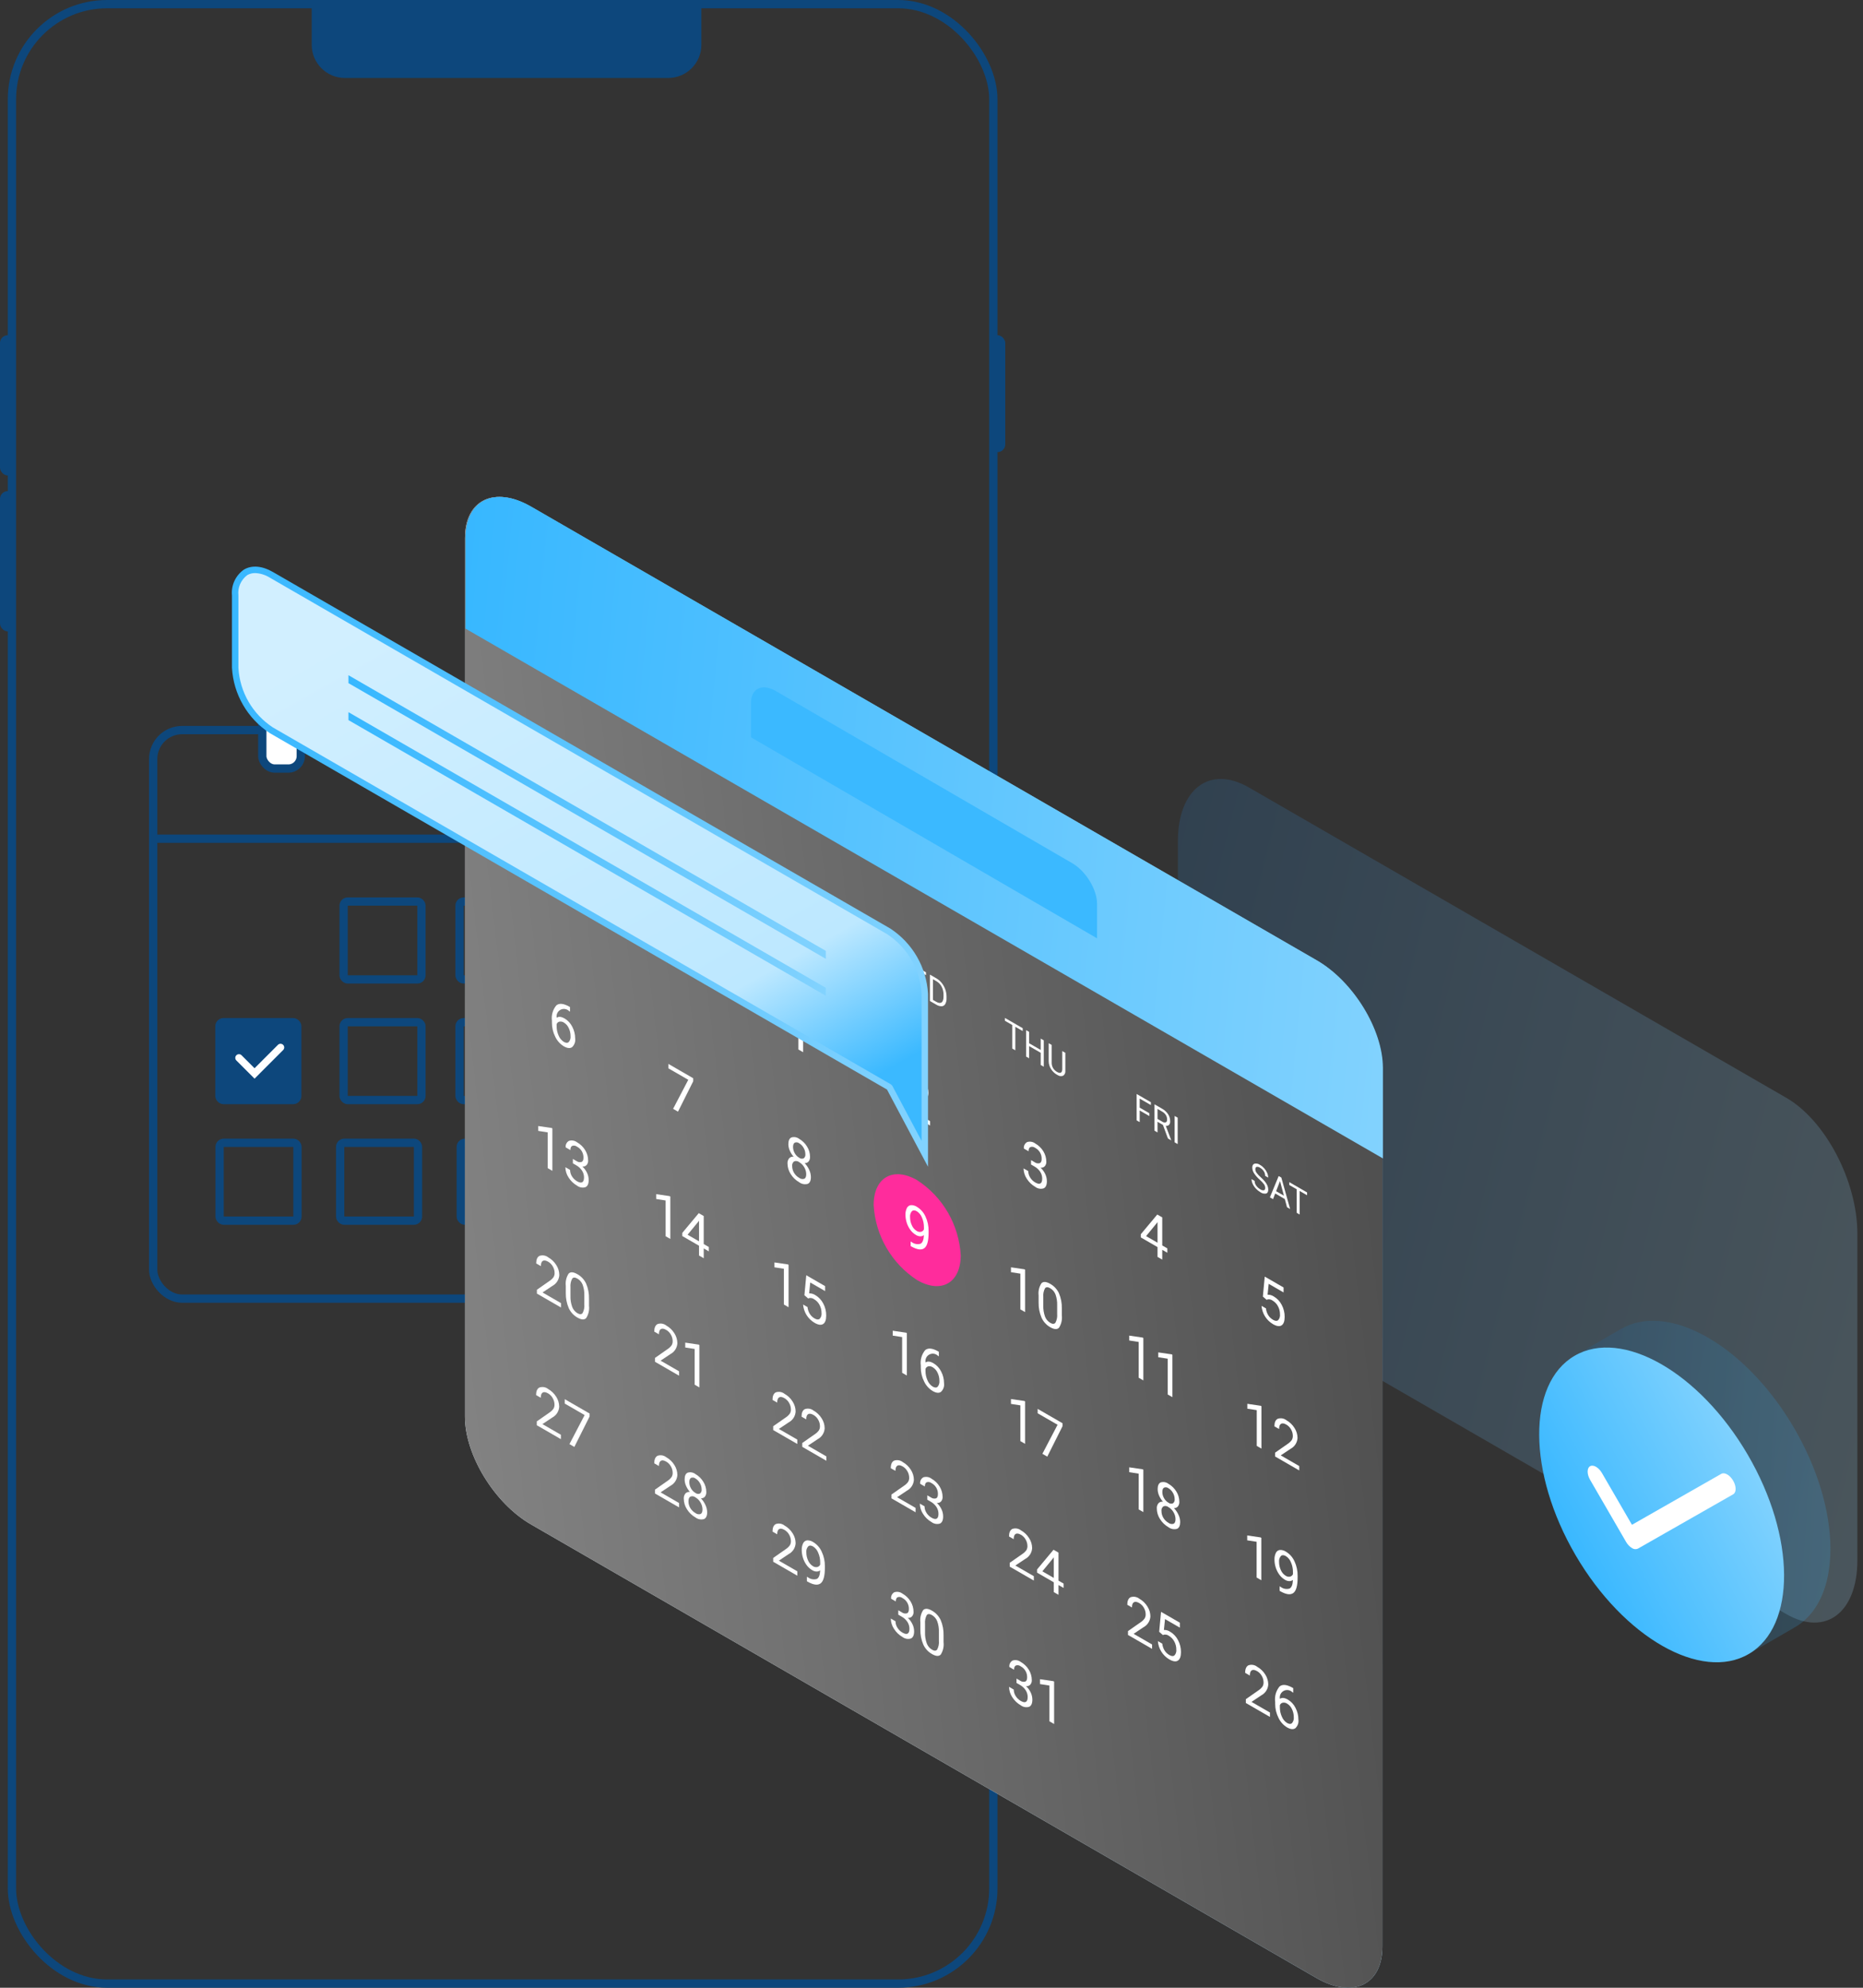 <svg width="225" height="240" viewBox="0 0 225 240" fill="none" xmlns="http://www.w3.org/2000/svg">
<rect x="0" y="0" width="225" height="240" fill="#333333" stroke="none"/>
<rect x="1.441" y="0.5" width="118.529" height="239" rx="11.5" stroke="#0D477C"/>
<path d="M37.647 0H84.706V5.412C84.706 7.621 82.915 9.412 80.706 9.412H41.647C39.438 9.412 37.647 7.621 37.647 5.412V0Z" fill="#0D477C"/>
<rect y="59.294" width="1.882" height="16.941" rx="0.941" fill="#0D477C"/>
<rect y="40.471" width="1.882" height="16.941" rx="0.941" fill="#0D477C"/>
<rect x="119.529" y="40.471" width="1.882" height="14.118" rx="0.941" fill="#0D477C"/>
<rect x="72.471" y="3.764" width="1.882" height="1.882" rx="0.941" fill="#0D477C"/>
<rect x="48" y="3.765" width="22.588" height="1.882" rx="0.941" fill="#0D477C"/>
<rect x="18.5" y="88.149" width="83.706" height="68.647" rx="3.5" stroke="#0D477C"/>
<rect x="31.679" y="82.5" width="4.647" height="10.294" rx="1.5" fill="white" stroke="#0D477C"/>
<rect x="84.384" y="82.5" width="4.647" height="10.294" rx="1.5" fill="white" stroke="#0D477C"/>
<rect x="71.205" y="82.5" width="4.647" height="10.294" rx="1.5" fill="white" stroke="#0D477C"/>
<rect x="58.031" y="82.5" width="4.647" height="10.294" rx="1.5" fill="white" stroke="#0D477C"/>
<rect x="44.852" y="82.5" width="4.647" height="10.294" rx="1.5" fill="white" stroke="#0D477C"/>
<line x1="18" y1="101.266" x2="102.706" y2="101.266" stroke="#0D477C"/>
<rect x="41.5" y="108.853" width="9.402" height="9.402" rx="0.5" stroke="#0D477C"/>
<rect x="55.5" y="108.853" width="9.402" height="9.402" rx="0.5" stroke="#0D477C"/>
<rect x="84.774" y="108.853" width="9.402" height="9.402" rx="0.5" stroke="#0D477C"/>
<rect x="26.5" y="123.418" width="9.402" height="9.402" rx="0.5" fill="#0D477C" stroke="#0D477C"/>
<rect x="41.5" y="123.418" width="9.402" height="9.402" rx="0.5" stroke="#0D477C"/>
<rect x="55.5" y="123.418" width="9.402" height="9.402" rx="0.5" stroke="#0D477C"/>
<rect x="70.209" y="123.418" width="9.402" height="9.402" rx="0.5" stroke="#0D477C"/>
<rect x="84.774" y="123.418" width="9.402" height="9.402" rx="0.5" stroke="#0D477C"/>
<rect x="26.523" y="137.979" width="9.402" height="9.402" rx="0.5" stroke="#0D477C"/>
<rect x="41.083" y="137.979" width="9.402" height="9.402" rx="0.5" stroke="#0D477C"/>
<rect x="55.648" y="137.979" width="9.402" height="9.402" rx="0.5" stroke="#0D477C"/>
<rect x="70.209" y="137.979" width="9.402" height="9.402" rx="0.5" stroke="#0D477C"/>
<path fill-rule="evenodd" clip-rule="evenodd" d="M34.196 126.782C34.369 126.608 34.369 126.327 34.196 126.154C34.023 125.98 33.741 125.98 33.568 126.154L30.742 128.98L29.174 127.412C29.001 127.238 28.72 127.238 28.546 127.412C28.373 127.585 28.373 127.866 28.546 128.039L30.744 130.237L31.372 129.609L31.37 129.607C31.37 129.607 31.37 129.607 31.371 129.607L34.196 126.782Z" fill="white"/>
<path d="M215.732 194.882L150.844 157.418C146.101 154.68 142.256 147.334 142.256 141.01V101.575C142.256 95.251 146.101 92.344 150.844 95.083L215.732 132.546C220.475 135.285 224.32 142.631 224.32 148.955V188.39C224.32 194.713 220.475 197.62 215.732 194.882Z" fill="url(#paint0_linear)" fill-opacity="0.2"/>
<path d="M166.957 128.948V235.027C166.957 239.66 163.389 241.362 158.985 238.82L64.118 184.049C59.723 181.511 56.154 175.687 56.154 171.055V64.976C56.154 60.335 59.723 58.641 64.118 61.179L158.985 115.95C163.389 118.493 166.957 124.307 166.957 128.948Z" fill="url(#paint1_linear)"/>
<path d="M166.957 128.948V235.027C166.957 239.66 163.389 241.362 158.985 238.82L64.118 184.049C59.723 181.511 56.154 175.687 56.154 171.055V64.976C56.154 60.335 59.723 58.641 64.118 61.179L158.985 115.95C163.389 118.493 166.957 124.307 166.957 128.948Z" fill="url(#paint2_linear)"/>
<path d="M105.514 145.495C105.514 142.163 107.868 140.821 110.771 142.498C112.299 143.49 113.571 144.828 114.485 146.403C115.398 147.979 115.927 149.748 116.029 151.566C116.029 154.898 113.675 156.24 110.771 154.564C109.244 153.572 107.972 152.234 107.058 150.658C106.145 149.083 105.616 147.314 105.514 145.495Z" fill="#FF2C9C"/>
<path d="M96.992 127.042L96.425 126.715V122.399L95.287 122.222V121.634L96.904 121.871L96.992 121.922V127.042Z" fill="white"/>
<path d="M112.33 135.897L109.42 134.217V133.751L110.958 132.68C111.14 132.559 111.299 132.406 111.428 132.229C111.519 132.078 111.564 131.904 111.558 131.728C111.557 131.455 111.484 131.188 111.348 130.952C111.217 130.711 111.023 130.511 110.787 130.372C110.506 130.21 110.288 130.176 110.133 130.269C109.977 130.363 109.899 130.573 109.899 130.9L109.335 130.573C109.335 130.105 109.467 129.802 109.73 129.664C109.907 129.602 110.096 129.586 110.281 129.617C110.466 129.647 110.64 129.724 110.787 129.84C111.186 130.066 111.523 130.389 111.766 130.778C111.997 131.136 112.122 131.553 112.126 131.979C112.111 132.25 112.026 132.514 111.879 132.743C111.733 132.972 111.53 133.16 111.29 133.288L110.1 134.081L112.33 135.369L112.33 135.897Z" fill="white"/>
<path d="M124.521 140.073L124.945 140.318C125.034 140.385 125.136 140.431 125.245 140.452C125.354 140.473 125.467 140.469 125.574 140.44C125.726 140.371 125.803 140.204 125.803 139.939C125.814 139.664 125.746 139.391 125.608 139.153C125.47 138.915 125.268 138.721 125.025 138.593C124.943 138.529 124.847 138.486 124.745 138.469C124.643 138.452 124.539 138.462 124.441 138.496C124.295 138.571 124.222 138.741 124.222 139.005L123.659 138.679C123.636 138.525 123.661 138.368 123.73 138.228C123.799 138.088 123.908 137.972 124.044 137.895C124.209 137.842 124.384 137.829 124.555 137.858C124.726 137.887 124.887 137.956 125.025 138.061C125.429 138.288 125.768 138.615 126.01 139.011C126.245 139.392 126.368 139.831 126.367 140.278C126.376 140.474 126.309 140.666 126.179 140.813C126.114 140.881 126.034 140.933 125.945 140.963C125.856 140.992 125.761 141 125.669 140.984C125.904 141.202 126.096 141.462 126.234 141.752C126.365 142.022 126.433 142.319 126.434 142.619C126.434 143.077 126.304 143.365 126.043 143.482C125.872 143.535 125.69 143.545 125.513 143.514C125.337 143.482 125.17 143.408 125.028 143.299C124.614 143.061 124.265 142.726 124.011 142.323C123.761 141.953 123.625 141.518 123.619 141.071L124.187 141.399C124.189 141.674 124.268 141.943 124.415 142.175C124.566 142.422 124.777 142.627 125.028 142.77C125.301 142.928 125.509 142.966 125.653 142.887C125.798 142.806 125.869 142.613 125.869 142.307C125.871 142.017 125.788 141.732 125.632 141.488C125.457 141.223 125.222 141.003 124.945 140.847L124.521 140.602L124.521 140.073Z" fill="white"/>
<path d="M140.367 150.373L140.982 150.728V151.257L140.367 150.901V152.084L139.799 151.757V150.573L137.777 149.406V149.024L139.765 146.641L140.367 146.989V150.373ZM138.418 149.247L139.799 150.045V147.546L139.732 147.647L138.418 149.247Z" fill="white"/>
<path d="M152.52 156.546L152.746 154.136L155.021 155.449V156.048L153.224 155.01L153.09 156.323C153.353 156.313 153.612 156.386 153.831 156.53C154.243 156.771 154.577 157.123 154.795 157.546C155.033 157.993 155.156 158.491 155.152 158.997C155.152 159.522 155.028 159.864 154.781 160.024C154.534 160.183 154.189 160.135 153.746 159.879C153.353 159.65 153.023 159.329 152.781 158.944C152.54 158.559 152.396 158.122 152.361 157.669L152.895 157.977C152.922 158.267 153.015 158.546 153.166 158.793C153.31 159.024 153.509 159.216 153.746 159.351C154.008 159.502 154.214 159.518 154.364 159.399C154.451 159.303 154.516 159.188 154.555 159.063C154.593 158.939 154.605 158.807 154.587 158.678C154.589 158.342 154.505 158.012 154.345 157.717C154.199 157.434 153.975 157.197 153.7 157.035C153.534 156.911 153.326 156.857 153.12 156.886L152.971 156.94L152.52 156.546Z" fill="white"/>
<path d="M68.84 121.591V122.141L68.736 122.081C68.601 121.945 68.426 121.857 68.237 121.828C68.048 121.8 67.855 121.833 67.686 121.924C67.518 122.014 67.383 122.156 67.302 122.329C67.22 122.502 67.197 122.697 67.235 122.884C67.469 122.711 67.788 122.742 68.193 122.975C68.593 123.213 68.915 123.561 69.119 123.979C69.347 124.414 69.465 124.898 69.465 125.389C69.491 125.581 69.471 125.776 69.406 125.957C69.341 126.139 69.233 126.303 69.091 126.434C68.843 126.605 68.509 126.569 68.09 126.328C67.638 126.053 67.278 125.649 67.055 125.169C66.793 124.649 66.657 124.075 66.659 123.493V123.244C66.614 122.917 66.638 122.584 66.728 122.266C66.818 121.948 66.973 121.652 67.182 121.396C67.53 121.101 68.049 121.147 68.739 121.533L68.84 121.591ZM68.098 123.46C67.941 123.355 67.75 123.316 67.565 123.351C67.487 123.368 67.415 123.405 67.355 123.459C67.296 123.512 67.251 123.58 67.226 123.656V123.894C67.222 124.293 67.306 124.688 67.473 125.051C67.598 125.356 67.813 125.615 68.09 125.793C68.343 125.939 68.543 125.946 68.689 125.816C68.772 125.718 68.835 125.603 68.872 125.48C68.909 125.357 68.921 125.227 68.907 125.099C68.909 124.761 68.834 124.426 68.685 124.122C68.561 123.847 68.356 123.616 68.098 123.46H68.098Z" fill="white"/>
<path d="M83.722 130.552L81.884 134.222L81.292 133.88L83.125 130.375L80.722 128.988V128.455L83.722 130.188V130.552Z" fill="white"/>
<path d="M97.83 139.663C97.845 139.871 97.783 140.076 97.655 140.241C97.596 140.306 97.522 140.357 97.44 140.391C97.358 140.424 97.269 140.438 97.181 140.433C97.408 140.674 97.594 140.95 97.731 141.251C97.86 141.52 97.929 141.814 97.934 142.113C97.934 142.554 97.805 142.831 97.545 142.942C97.371 142.99 97.188 142.997 97.01 142.963C96.833 142.928 96.666 142.853 96.522 142.743C96.104 142.505 95.751 142.166 95.496 141.757C95.248 141.378 95.115 140.936 95.11 140.483C95.095 140.255 95.165 140.03 95.307 139.851C95.375 139.777 95.461 139.722 95.555 139.689C95.65 139.656 95.752 139.646 95.851 139.661C95.658 139.442 95.501 139.194 95.385 138.926C95.275 138.683 95.217 138.419 95.214 138.152C95.214 137.722 95.333 137.451 95.574 137.338C95.734 137.288 95.904 137.277 96.069 137.306C96.234 137.335 96.39 137.404 96.522 137.507C96.911 137.731 97.236 138.049 97.469 138.433C97.703 138.8 97.829 139.227 97.83 139.663ZM97.37 141.774C97.368 141.48 97.286 141.192 97.134 140.94C96.987 140.681 96.774 140.465 96.516 140.315C96.431 140.247 96.33 140.203 96.222 140.188C96.115 140.172 96.005 140.186 95.904 140.227C95.819 140.293 95.752 140.38 95.712 140.48C95.672 140.579 95.659 140.688 95.674 140.794C95.674 141.08 95.751 141.361 95.898 141.607C96.05 141.86 96.265 142.07 96.522 142.215C96.609 142.284 96.711 142.33 96.82 142.349C96.928 142.368 97.04 142.359 97.144 142.324C97.294 142.244 97.37 142.061 97.37 141.774V141.774ZM96.522 138.04C96.447 137.98 96.358 137.942 96.263 137.929C96.169 137.916 96.072 137.928 95.984 137.965C95.846 138.043 95.778 138.218 95.778 138.488C95.779 138.75 95.849 139.007 95.981 139.233C96.108 139.463 96.295 139.654 96.522 139.786C96.597 139.846 96.687 139.885 96.783 139.898C96.878 139.911 96.975 139.897 97.063 139.858C97.139 139.798 97.197 139.72 97.233 139.63C97.269 139.54 97.28 139.443 97.266 139.347C97.264 139.082 97.192 138.821 97.056 138.593C96.931 138.364 96.746 138.173 96.522 138.04Z" fill="white"/>
<path d="M111.583 149.128C111.462 149.222 111.314 149.273 111.161 149.273C110.97 149.268 110.783 149.212 110.622 149.109C110.36 148.956 110.132 148.75 109.953 148.506C109.759 148.244 109.61 147.951 109.512 147.64C109.41 147.331 109.358 147.007 109.357 146.681C109.344 146.397 109.402 146.114 109.525 145.858C109.57 145.764 109.637 145.683 109.721 145.622C109.805 145.561 109.904 145.522 110.007 145.509C110.264 145.497 110.518 145.568 110.732 145.711C111.189 145.984 111.552 146.391 111.771 146.876C112.03 147.427 112.159 148.029 112.15 148.637V148.826C112.15 149.817 111.979 150.443 111.638 150.702C111.296 150.961 110.781 150.897 110.091 150.51L109.982 150.447V149.898L110.1 149.966C110.251 150.082 110.426 150.161 110.613 150.197C110.8 150.232 110.992 150.223 111.175 150.169C111.424 150.044 111.56 149.697 111.583 149.128ZM110.714 148.627C110.79 148.677 110.875 148.712 110.965 148.73C111.055 148.747 111.147 148.747 111.236 148.728C111.313 148.71 111.385 148.675 111.445 148.624C111.506 148.574 111.554 148.51 111.586 148.437V148.178C111.59 147.774 111.508 147.373 111.345 147.003C111.226 146.695 111.013 146.432 110.735 146.252C110.487 146.109 110.287 146.103 110.137 146.234C110.051 146.334 109.986 146.45 109.947 146.577C109.908 146.703 109.896 146.836 109.912 146.967C109.91 147.307 109.984 147.644 110.13 147.951C110.25 148.232 110.454 148.468 110.714 148.627H110.714Z" fill="white"/>
<path d="M123.802 158.423L123.235 158.096V153.781L122.097 153.603V153.015L123.714 153.252L123.802 153.303V158.423Z" fill="white"/>
<path d="M128.24 158.812C128.302 159.335 128.183 159.863 127.902 160.307C127.676 160.545 127.323 160.526 126.843 160.249C126.38 159.987 126.012 159.585 125.791 159.101C125.547 158.526 125.426 157.906 125.437 157.282V156.417C125.375 155.901 125.494 155.38 125.776 154.943C126.001 154.709 126.355 154.732 126.837 155.01C127.299 155.269 127.668 155.666 127.893 156.146C128.137 156.723 128.256 157.346 128.24 157.972V158.812ZM127.676 157.601C127.692 157.154 127.624 156.707 127.474 156.286C127.353 155.972 127.128 155.71 126.837 155.542C126.548 155.375 126.338 155.379 126.206 155.552C126.04 155.87 125.969 156.228 126.001 156.585V157.621C125.985 158.077 126.056 158.532 126.21 158.962C126.329 159.279 126.552 159.547 126.843 159.72C127.122 159.882 127.328 159.877 127.464 159.708C127.635 159.387 127.709 159.023 127.676 158.661V157.601Z" fill="white"/>
<path d="M138.085 166.669L137.518 166.342V162.027L136.38 161.849V161.261L137.996 161.498L138.085 161.549V166.669Z" fill="white"/>
<path d="M141.592 168.694L141.025 168.367V164.051L139.887 163.873V163.286L141.504 163.523L141.592 163.574V168.694Z" fill="white"/>
<path d="M152.347 174.903L151.78 174.576V170.261L150.642 170.083V169.495L152.259 169.732L152.347 169.783V174.903Z" fill="white"/>
<path d="M156.911 177.538L154.001 175.858V175.392L155.538 174.32C155.721 174.199 155.88 174.047 156.009 173.869C156.099 173.718 156.145 173.545 156.139 173.369C156.137 173.096 156.065 172.829 155.928 172.593C155.798 172.352 155.604 172.151 155.367 172.013C155.086 171.851 154.869 171.817 154.713 171.91C154.557 172.004 154.479 172.214 154.48 172.541L153.915 172.214C153.915 171.745 154.047 171.442 154.31 171.305C154.487 171.243 154.676 171.226 154.861 171.257C155.046 171.288 155.22 171.365 155.367 171.481C155.767 171.707 156.103 172.029 156.346 172.419C156.577 172.777 156.702 173.193 156.706 173.619C156.691 173.891 156.607 174.154 156.46 174.383C156.314 174.613 156.111 174.8 155.87 174.928L154.68 175.722L156.911 177.01L156.911 177.538Z" fill="white"/>
<path d="M66.711 141.365L66.144 141.037V136.722L65.006 136.544V135.956L66.623 136.193L66.711 136.244L66.711 141.365Z" fill="white"/>
<path d="M69.185 139.93L69.609 140.175C69.698 140.241 69.8 140.287 69.909 140.308C70.018 140.329 70.131 140.325 70.238 140.295C70.39 140.228 70.467 140.061 70.467 139.794C70.477 139.52 70.409 139.247 70.272 139.009C70.134 138.771 69.932 138.577 69.688 138.449C69.607 138.385 69.511 138.342 69.409 138.325C69.307 138.308 69.203 138.318 69.105 138.352C68.959 138.428 68.886 138.597 68.886 138.861L68.323 138.535C68.3 138.381 68.325 138.224 68.394 138.084C68.463 137.944 68.572 137.828 68.708 137.752C68.872 137.698 69.047 137.685 69.218 137.714C69.389 137.742 69.55 137.812 69.688 137.917C70.092 138.144 70.431 138.472 70.673 138.867C70.908 139.248 71.032 139.686 71.03 140.133C71.04 140.33 70.972 140.522 70.843 140.67C70.778 140.737 70.698 140.789 70.609 140.818C70.52 140.848 70.425 140.855 70.332 140.84C70.568 141.058 70.76 141.319 70.898 141.608C71.028 141.879 71.097 142.175 71.098 142.476C71.098 142.933 70.968 143.22 70.707 143.339C70.535 143.391 70.354 143.402 70.177 143.37C70.001 143.338 69.834 143.264 69.692 143.155C69.278 142.918 68.929 142.583 68.675 142.179C68.425 141.809 68.289 141.374 68.282 140.927L68.85 141.255C68.852 141.53 68.931 141.799 69.078 142.031C69.229 142.278 69.44 142.483 69.692 142.626C69.964 142.784 70.173 142.822 70.317 142.742C70.462 142.663 70.533 142.469 70.533 142.164C70.535 141.873 70.452 141.588 70.295 141.344C70.121 141.079 69.886 140.859 69.609 140.703L69.185 140.458L69.185 139.93Z" fill="white"/>
<path d="M80.957 149.589L80.39 149.262V144.946L79.252 144.768V144.181L80.869 144.418L80.957 144.469V149.589Z" fill="white"/>
<path d="M84.991 150.207L85.607 150.563V151.091L84.991 150.735V151.919L84.424 151.591V150.408L82.401 149.24V148.859L84.391 146.476L84.991 146.823V150.207ZM83.042 149.081L84.424 149.879V147.38L84.356 147.482L83.042 149.081Z" fill="white"/>
<path d="M95.238 157.834L94.671 157.507V153.191L93.533 153.014V152.426L95.15 152.663L95.238 152.714V157.834Z" fill="white"/>
<path d="M97.151 156.384L97.377 153.974L99.652 155.287V155.885L97.855 154.848L97.722 156.16C97.984 156.151 98.243 156.224 98.463 156.368C98.874 156.608 99.208 156.961 99.426 157.384C99.665 157.83 99.787 158.329 99.783 158.835C99.783 159.36 99.66 159.702 99.413 159.861C99.166 160.021 98.82 159.973 98.377 159.717C97.985 159.488 97.654 159.167 97.413 158.782C97.172 158.397 97.028 157.959 96.992 157.506L97.526 157.815C97.553 158.104 97.646 158.383 97.798 158.631C97.942 158.862 98.141 159.053 98.377 159.188C98.639 159.34 98.846 159.356 98.995 159.237C99.083 159.14 99.148 159.025 99.186 158.901C99.225 158.776 99.236 158.645 99.219 158.515C99.22 158.18 99.137 157.85 98.976 157.555C98.83 157.271 98.606 157.035 98.331 156.873C98.166 156.749 97.957 156.695 97.752 156.724L97.603 156.778L97.151 156.384Z" fill="white"/>
<path d="M109.52 166.08L108.954 165.752V161.437L107.816 161.26V160.671L109.432 160.909L109.52 160.959V166.08Z" fill="white"/>
<path d="M113.388 163.214V163.763L113.284 163.703C113.15 163.567 112.975 163.479 112.786 163.45C112.597 163.422 112.403 163.455 112.235 163.545C112.066 163.636 111.931 163.778 111.85 163.951C111.769 164.124 111.746 164.319 111.784 164.506C112.017 164.334 112.337 164.364 112.741 164.598C113.141 164.835 113.463 165.183 113.668 165.601C113.895 166.036 114.014 166.52 114.013 167.011C114.04 167.203 114.02 167.398 113.955 167.58C113.89 167.761 113.781 167.925 113.639 168.056C113.391 168.227 113.057 168.192 112.638 167.95C112.186 167.675 111.826 167.271 111.604 166.791C111.341 166.271 111.205 165.697 111.207 165.115V164.867C111.163 164.539 111.186 164.206 111.277 163.888C111.367 163.57 111.521 163.274 111.731 163.018C112.079 162.723 112.598 162.769 113.287 163.156L113.388 163.214ZM112.646 165.081C112.49 164.977 112.298 164.938 112.113 164.973C112.035 164.99 111.963 165.028 111.904 165.081C111.845 165.134 111.8 165.202 111.775 165.278V165.516C111.77 165.915 111.855 166.311 112.021 166.674C112.146 166.978 112.361 167.237 112.638 167.414C112.892 167.561 113.092 167.569 113.237 167.439C113.321 167.34 113.383 167.226 113.421 167.102C113.458 166.979 113.47 166.849 113.455 166.721C113.458 166.383 113.382 166.048 113.234 165.744C113.11 165.469 112.905 165.238 112.646 165.081Z" fill="white"/>
<path d="M123.802 174.326L123.235 173.999V169.683L122.097 169.505V168.918L123.714 169.155L123.802 169.206V174.326Z" fill="white"/>
<path d="M128.322 172.203L126.483 175.874L125.892 175.532L127.725 172.026L125.322 170.639V170.107L128.322 171.84V172.203Z" fill="white"/>
<path d="M138.085 182.571L137.518 182.245V177.929L136.38 177.751V177.163L137.996 177.401L138.085 177.452V182.571Z" fill="white"/>
<path d="M142.431 181.315C142.446 181.522 142.383 181.728 142.256 181.893C142.196 181.958 142.123 182.009 142.041 182.042C141.958 182.075 141.87 182.09 141.782 182.084C142.008 182.325 142.194 182.601 142.331 182.902C142.461 183.171 142.53 183.466 142.534 183.765C142.534 184.206 142.405 184.482 142.146 184.594C141.972 184.642 141.788 184.649 141.611 184.615C141.433 184.58 141.266 184.505 141.122 184.395C140.704 184.157 140.351 183.818 140.097 183.409C139.849 183.03 139.715 182.588 139.711 182.135C139.695 181.907 139.765 181.681 139.907 181.502C139.976 181.429 140.061 181.373 140.156 181.34C140.251 181.307 140.352 181.298 140.452 181.313C140.259 181.094 140.102 180.846 139.986 180.578C139.876 180.334 139.818 180.071 139.814 179.804C139.814 179.374 139.934 179.103 140.174 178.989C140.334 178.939 140.504 178.928 140.669 178.958C140.834 178.987 140.99 179.056 141.122 179.159C141.511 179.383 141.837 179.701 142.07 180.084C142.304 180.452 142.429 180.879 142.431 181.315ZM141.971 183.425C141.968 183.131 141.887 182.844 141.734 182.592C141.588 182.333 141.375 182.117 141.117 181.967C141.032 181.899 140.93 181.855 140.823 181.839C140.715 181.824 140.605 181.838 140.505 181.879C140.419 181.944 140.353 182.032 140.313 182.131C140.272 182.231 140.259 182.34 140.275 182.446C140.274 182.732 140.352 183.013 140.499 183.258C140.65 183.512 140.865 183.722 141.122 183.867C141.209 183.936 141.311 183.982 141.42 184.001C141.529 184.02 141.641 184.011 141.745 183.976C141.895 183.896 141.971 183.712 141.971 183.425V183.425ZM141.122 179.691C141.047 179.632 140.958 179.594 140.864 179.581C140.769 179.568 140.673 179.58 140.585 179.617C140.447 179.695 140.378 179.87 140.379 180.14C140.379 180.402 140.449 180.659 140.581 180.885C140.708 181.115 140.895 181.306 141.122 181.437C141.197 181.498 141.287 181.537 141.383 181.55C141.478 181.562 141.575 181.549 141.664 181.51C141.739 181.45 141.798 181.372 141.834 181.282C141.869 181.192 141.881 181.095 141.867 180.999C141.865 180.733 141.792 180.473 141.657 180.244C141.531 180.015 141.347 179.824 141.122 179.691V179.691Z" fill="white"/>
<path d="M152.334 190.798L151.766 190.47V186.155L150.628 185.978V185.389L152.245 185.627L152.334 185.678V190.798Z" fill="white"/>
<path d="M156.149 190.761C156.029 190.854 155.88 190.905 155.727 190.905C155.536 190.901 155.35 190.844 155.189 190.742C154.927 190.589 154.699 190.383 154.52 190.138C154.326 189.876 154.177 189.584 154.079 189.273C153.977 188.963 153.924 188.639 153.923 188.313C153.911 188.029 153.969 187.746 154.092 187.49C154.136 187.396 154.204 187.315 154.288 187.254C154.372 187.193 154.47 187.155 154.573 187.142C154.83 187.13 155.085 187.2 155.299 187.344C155.756 187.617 156.118 188.023 156.337 188.508C156.596 189.059 156.726 189.661 156.717 190.27V190.459C156.717 191.451 156.546 192.076 156.204 192.334C155.863 192.593 155.348 192.53 154.658 192.143L154.549 192.08V191.53L154.667 191.599C154.818 191.715 154.993 191.794 155.18 191.829C155.366 191.864 155.559 191.855 155.741 191.802C155.991 191.677 156.127 191.33 156.149 190.761ZM155.28 190.259C155.356 190.31 155.442 190.345 155.531 190.363C155.621 190.38 155.714 190.38 155.803 190.362C155.88 190.343 155.952 190.307 156.012 190.256C156.073 190.206 156.121 190.142 156.153 190.07V189.811C156.157 189.407 156.075 189.006 155.912 188.636C155.793 188.327 155.58 188.064 155.302 187.885C155.054 187.741 154.854 187.735 154.704 187.867C154.617 187.966 154.552 188.083 154.513 188.209C154.474 188.335 154.462 188.468 154.478 188.599C154.476 188.939 154.551 189.276 154.696 189.584C154.816 189.864 155.02 190.1 155.28 190.259Z" fill="white"/>
<path d="M67.753 157.868L64.843 156.188V155.723L66.381 154.65C66.564 154.529 66.723 154.377 66.852 154.199C66.942 154.048 66.987 153.874 66.981 153.698C66.98 153.426 66.908 153.159 66.772 152.923C66.641 152.682 66.447 152.481 66.21 152.343C65.93 152.181 65.712 152.147 65.556 152.24C65.401 152.333 65.323 152.544 65.323 152.87L64.758 152.545C64.758 152.076 64.89 151.772 65.153 151.635C65.33 151.573 65.52 151.556 65.704 151.587C65.889 151.618 66.063 151.695 66.21 151.811C66.61 152.037 66.947 152.359 67.189 152.749C67.421 153.107 67.545 153.523 67.549 153.949C67.534 154.221 67.45 154.484 67.303 154.713C67.157 154.943 66.954 155.131 66.714 155.259L65.524 156.052L67.753 157.339V157.868Z" fill="white"/>
<path d="M71.136 157.647C71.198 158.17 71.079 158.698 70.797 159.142C70.572 159.381 70.219 159.362 69.739 159.084C69.276 158.823 68.907 158.421 68.687 157.936C68.442 157.361 68.321 156.741 68.333 156.117V155.252C68.271 154.736 68.39 154.215 68.672 153.778C68.897 153.544 69.25 153.566 69.732 153.845C70.195 154.103 70.564 154.501 70.788 154.981C71.033 155.558 71.152 156.181 71.136 156.808L71.136 157.647ZM70.572 156.436C70.588 155.989 70.52 155.543 70.37 155.121C70.249 154.808 70.024 154.545 69.732 154.377C69.444 154.21 69.233 154.213 69.102 154.387C68.936 154.705 68.865 155.063 68.897 155.42V156.456C68.881 156.913 68.952 157.367 69.106 157.797C69.225 158.115 69.448 158.382 69.739 158.556C70.017 158.716 70.224 158.712 70.359 158.543C70.531 158.223 70.605 157.859 70.571 157.497L70.572 156.436Z" fill="white"/>
<path d="M82.012 166.1L79.103 164.42V163.955L80.64 162.882C80.822 162.761 80.982 162.608 81.111 162.432C81.201 162.28 81.246 162.106 81.241 161.93C81.239 161.658 81.166 161.391 81.03 161.155C80.9 160.914 80.706 160.713 80.469 160.575C80.188 160.413 79.97 160.379 79.815 160.472C79.659 160.565 79.581 160.776 79.582 161.102L79.017 160.777C79.017 160.308 79.149 160.005 79.412 159.867C79.589 159.805 79.778 159.789 79.963 159.819C80.148 159.85 80.322 159.927 80.469 160.043C80.869 160.269 81.205 160.591 81.448 160.981C81.679 161.339 81.804 161.755 81.808 162.181C81.793 162.453 81.708 162.716 81.562 162.946C81.416 163.175 81.213 163.363 80.972 163.491L79.782 164.284L82.012 165.571L82.012 166.1Z" fill="white"/>
<path d="M84.464 167.516L83.897 167.188V162.873L82.759 162.696V162.108L84.376 162.345L84.464 162.395V167.516Z" fill="white"/>
<path d="M96.294 174.346L93.383 172.666V172.2L94.921 171.128C95.104 171.008 95.263 170.855 95.392 170.677C95.483 170.527 95.528 170.353 95.522 170.177C95.52 169.905 95.448 169.637 95.312 169.401C95.181 169.16 94.987 168.959 94.75 168.821C94.469 168.659 94.251 168.625 94.096 168.719C93.941 168.812 93.863 169.022 93.863 169.349L93.298 169.023C93.298 168.554 93.43 168.25 93.694 168.113C93.87 168.051 94.06 168.034 94.245 168.065C94.429 168.096 94.603 168.173 94.75 168.289C95.15 168.515 95.487 168.837 95.729 169.227C95.961 169.585 96.086 170.001 96.09 170.427C96.075 170.699 95.99 170.962 95.844 171.191C95.697 171.421 95.494 171.609 95.254 171.737L94.064 172.53L96.294 173.818V174.346Z" fill="white"/>
<path d="M99.801 176.371L96.891 174.691V174.225L98.428 173.153C98.611 173.032 98.771 172.88 98.899 172.702C98.99 172.551 99.035 172.378 99.029 172.202C99.028 171.929 98.955 171.662 98.819 171.426C98.688 171.185 98.494 170.984 98.257 170.846C97.977 170.684 97.759 170.65 97.603 170.743C97.448 170.837 97.37 171.047 97.37 171.374L96.806 171.047C96.806 170.578 96.937 170.275 97.2 170.138C97.377 170.076 97.567 170.059 97.751 170.09C97.936 170.121 98.11 170.198 98.257 170.314C98.657 170.54 98.993 170.862 99.236 171.252C99.468 171.61 99.593 172.026 99.596 172.452C99.582 172.724 99.497 172.987 99.35 173.216C99.204 173.446 99.001 173.633 98.761 173.761L97.571 174.555L99.801 175.843V176.371Z" fill="white"/>
<path d="M110.577 182.592L107.667 180.911V180.446L109.204 179.373C109.387 179.253 109.546 179.1 109.675 178.923C109.765 178.772 109.811 178.598 109.805 178.422C109.803 178.15 109.731 177.882 109.594 177.647C109.464 177.406 109.27 177.205 109.033 177.066C108.753 176.904 108.535 176.87 108.379 176.964C108.223 177.057 108.145 177.267 108.146 177.594L107.581 177.268C107.581 176.799 107.713 176.496 107.976 176.358C108.153 176.296 108.342 176.28 108.527 176.31C108.712 176.341 108.886 176.418 109.033 176.534C109.433 176.76 109.769 177.083 110.012 177.472C110.243 177.83 110.368 178.246 110.372 178.672C110.357 178.944 110.273 179.207 110.126 179.437C109.98 179.666 109.777 179.854 109.536 179.982L108.346 180.776L110.577 182.063V182.592Z" fill="white"/>
<path d="M111.994 180.547L112.418 180.792C112.507 180.859 112.609 180.905 112.718 180.926C112.827 180.947 112.939 180.943 113.046 180.914C113.199 180.845 113.275 180.679 113.275 180.412C113.286 180.138 113.218 179.866 113.081 179.628C112.943 179.39 112.741 179.195 112.497 179.067C112.416 179.003 112.32 178.961 112.218 178.944C112.116 178.927 112.011 178.936 111.913 178.97C111.768 179.046 111.695 179.216 111.695 179.479L111.132 179.153C111.109 178.999 111.134 178.842 111.203 178.702C111.271 178.562 111.381 178.446 111.517 178.369C111.681 178.316 111.857 178.303 112.027 178.332C112.198 178.361 112.359 178.43 112.497 178.535C112.902 178.762 113.241 179.09 113.482 179.485C113.717 179.866 113.841 180.304 113.84 180.752C113.849 180.948 113.781 181.14 113.652 181.288C113.587 181.356 113.507 181.407 113.418 181.436C113.329 181.466 113.234 181.473 113.142 181.458C113.377 181.676 113.569 181.937 113.707 182.226C113.838 182.497 113.906 182.793 113.906 183.094C113.906 183.551 113.776 183.838 113.516 183.957C113.345 184.009 113.163 184.019 112.986 183.987C112.81 183.955 112.643 183.882 112.5 183.773C112.087 183.535 111.738 183.2 111.484 182.797C111.234 182.427 111.098 181.991 111.091 181.545L111.659 181.872C111.661 182.148 111.74 182.417 111.888 182.649C112.038 182.896 112.249 183.101 112.5 183.244C112.773 183.402 112.981 183.44 113.126 183.361C113.27 183.281 113.342 183.088 113.342 182.782C113.344 182.491 113.261 182.207 113.104 181.962C112.93 181.697 112.695 181.477 112.418 181.32L111.994 181.076L111.994 180.547Z" fill="white"/>
<path d="M124.858 190.837L121.948 189.157V188.692L123.485 187.62C123.668 187.498 123.827 187.346 123.957 187.169C124.047 187.017 124.092 186.843 124.086 186.667C124.084 186.395 124.012 186.128 123.876 185.892C123.746 185.651 123.551 185.45 123.314 185.312C123.033 185.15 122.815 185.116 122.66 185.209C122.505 185.303 122.427 185.513 122.427 185.839L121.862 185.514C121.862 185.045 121.994 184.742 122.258 184.604C122.434 184.542 122.624 184.526 122.809 184.556C122.993 184.587 123.167 184.664 123.314 184.78C123.714 185.006 124.051 185.328 124.293 185.718C124.525 186.076 124.65 186.492 124.654 186.918C124.639 187.19 124.554 187.453 124.408 187.683C124.261 187.912 124.058 188.1 123.818 188.228L122.628 189.021L124.858 190.308L124.858 190.837Z" fill="white"/>
<path d="M127.838 190.846L128.454 191.202V191.73L127.838 191.374V192.558L127.27 192.23V191.047L125.248 189.879V189.498L127.236 187.115L127.838 187.462V190.846ZM125.888 189.721L127.27 190.518V188.019L127.203 188.121L125.888 189.721Z" fill="white"/>
<path d="M139.14 199.082L136.23 197.403V196.937L137.768 195.865C137.95 195.744 138.11 195.591 138.238 195.414C138.329 195.263 138.374 195.089 138.368 194.913C138.367 194.641 138.294 194.373 138.158 194.137C138.028 193.896 137.833 193.696 137.597 193.558C137.316 193.396 137.098 193.362 136.943 193.455C136.787 193.548 136.709 193.758 136.709 194.085L136.145 193.759C136.145 193.29 136.277 192.987 136.54 192.85C136.717 192.788 136.906 192.771 137.091 192.802C137.276 192.833 137.45 192.91 137.597 193.026C137.996 193.251 138.333 193.574 138.575 193.964C138.807 194.322 138.932 194.738 138.936 195.164C138.921 195.436 138.836 195.699 138.69 195.928C138.543 196.158 138.34 196.345 138.1 196.473L136.91 197.267L139.14 198.554V199.082Z" fill="white"/>
<path d="M139.997 197.023L140.223 194.612L142.498 195.926V196.525L140.702 195.488L140.568 196.799C140.83 196.79 141.089 196.862 141.309 197.007C141.72 197.247 142.054 197.6 142.272 198.024C142.511 198.469 142.634 198.968 142.63 199.474C142.63 199.998 142.506 200.341 142.259 200.5C142.012 200.66 141.667 200.612 141.224 200.356C140.831 200.127 140.501 199.806 140.259 199.421C140.018 199.037 139.874 198.599 139.839 198.146L140.373 198.454C140.4 198.743 140.492 199.023 140.644 199.271C140.789 199.501 140.988 199.693 141.224 199.827C141.486 199.979 141.692 199.995 141.841 199.876C141.929 199.779 141.994 199.665 142.033 199.54C142.072 199.415 142.083 199.284 142.066 199.154C142.067 198.819 141.983 198.489 141.823 198.194C141.677 197.91 141.453 197.674 141.177 197.512C141.012 197.388 140.803 197.334 140.598 197.363L140.449 197.417L139.997 197.023Z" fill="white"/>
<path d="M153.376 207.301L150.466 205.622V205.156L152.003 204.084C152.186 203.963 152.345 203.81 152.474 203.633C152.565 203.482 152.61 203.308 152.604 203.132C152.603 202.859 152.53 202.592 152.394 202.356C152.263 202.115 152.069 201.915 151.832 201.777C151.552 201.615 151.334 201.58 151.178 201.673C151.023 201.767 150.945 201.977 150.945 202.304L150.381 201.978C150.381 201.509 150.513 201.206 150.776 201.069C150.953 201.007 151.142 200.99 151.327 201.021C151.512 201.051 151.685 201.128 151.832 201.245C152.232 201.47 152.569 201.793 152.812 202.183C153.043 202.541 153.168 202.957 153.171 203.383C153.157 203.654 153.072 203.918 152.925 204.147C152.779 204.377 152.576 204.564 152.336 204.692L151.146 205.485L153.376 206.773L153.376 207.301Z" fill="white"/>
<path d="M156.187 203.826V204.375L156.083 204.315C155.948 204.18 155.774 204.091 155.584 204.063C155.395 204.034 155.202 204.068 155.034 204.158C154.865 204.248 154.73 204.39 154.649 204.563C154.568 204.736 154.545 204.931 154.583 205.118C154.816 204.946 155.135 204.976 155.54 205.209C155.94 205.447 156.262 205.795 156.466 206.213C156.694 206.648 156.813 207.132 156.812 207.624C156.839 207.815 156.819 208.01 156.754 208.192C156.688 208.374 156.58 208.537 156.438 208.668C156.189 208.839 155.856 208.804 155.437 208.562C154.985 208.287 154.625 207.883 154.403 207.403C154.14 206.884 154.004 206.309 154.006 205.727V205.479C153.961 205.151 153.985 204.818 154.075 204.5C154.165 204.182 154.32 203.886 154.53 203.63C154.878 203.335 155.397 203.381 156.086 203.768L156.187 203.826ZM155.445 205.694C155.288 205.589 155.097 205.55 154.912 205.585C154.834 205.602 154.762 205.639 154.703 205.693C154.643 205.746 154.599 205.814 154.574 205.89V206.128C154.569 206.527 154.653 206.923 154.821 207.285C154.945 207.59 155.16 207.849 155.437 208.027C155.691 208.173 155.89 208.181 156.036 208.05C156.119 207.952 156.182 207.838 156.219 207.714C156.257 207.591 156.269 207.461 156.254 207.333C156.257 206.995 156.181 206.66 156.033 206.356C155.908 206.081 155.703 205.85 155.445 205.694Z" fill="white"/>
<path d="M67.74 173.763L64.83 172.083V171.618L66.368 170.546C66.551 170.425 66.71 170.272 66.839 170.095C66.929 169.944 66.974 169.77 66.969 169.594C66.967 169.321 66.895 169.054 66.758 168.818C66.628 168.577 66.434 168.376 66.197 168.239C65.916 168.077 65.698 168.042 65.543 168.135C65.388 168.229 65.31 168.439 65.31 168.766L64.745 168.44C64.745 167.971 64.877 167.668 65.141 167.531C65.317 167.468 65.507 167.452 65.691 167.482C65.876 167.513 66.05 167.59 66.197 167.706C66.597 167.932 66.933 168.255 67.176 168.645C67.407 169.002 67.532 169.418 67.536 169.844C67.521 170.116 67.437 170.379 67.29 170.609C67.144 170.838 66.941 171.026 66.701 171.154L65.511 171.947L67.741 173.234L67.74 173.763Z" fill="white"/>
<path d="M71.205 171.031L69.366 174.701L68.775 174.359L70.607 170.854L68.204 169.467V168.935L71.205 170.668V171.031Z" fill="white"/>
<path d="M82.012 182.003L79.103 180.323V179.858L80.64 178.785C80.822 178.664 80.982 178.511 81.111 178.334C81.201 178.183 81.246 178.009 81.241 177.833C81.239 177.561 81.166 177.294 81.03 177.058C80.9 176.817 80.706 176.616 80.469 176.478C80.188 176.316 79.97 176.282 79.815 176.375C79.659 176.468 79.581 176.679 79.582 177.005L79.017 176.68C79.017 176.211 79.149 175.907 79.412 175.77C79.589 175.708 79.778 175.691 79.963 175.722C80.148 175.753 80.322 175.83 80.469 175.946C80.869 176.172 81.205 176.494 81.448 176.884C81.679 177.242 81.804 177.658 81.808 178.084C81.793 178.356 81.708 178.619 81.562 178.849C81.416 179.078 81.213 179.266 80.972 179.394L79.782 180.187L82.012 181.474L82.012 182.003Z" fill="white"/>
<path d="M85.302 180.136C85.317 180.344 85.255 180.55 85.127 180.714C85.068 180.78 84.994 180.831 84.912 180.864C84.83 180.897 84.741 180.912 84.653 180.907C84.88 181.147 85.066 181.423 85.203 181.724C85.332 181.994 85.401 182.288 85.406 182.587C85.406 183.027 85.276 183.304 85.017 183.416C84.843 183.464 84.66 183.471 84.482 183.437C84.305 183.402 84.137 183.327 83.994 183.217C83.575 182.978 83.223 182.64 82.968 182.231C82.72 181.852 82.586 181.41 82.582 180.957C82.566 180.729 82.636 180.503 82.779 180.324C82.847 180.251 82.933 180.195 83.028 180.162C83.122 180.129 83.224 180.12 83.323 180.135C83.13 179.916 82.973 179.668 82.857 179.4C82.747 179.157 82.689 178.893 82.685 178.625C82.685 178.197 82.805 177.925 83.046 177.812C83.206 177.761 83.375 177.75 83.54 177.78C83.706 177.81 83.861 177.879 83.994 177.981C84.382 178.205 84.708 178.523 84.941 178.906C85.175 179.274 85.3 179.7 85.302 180.136ZM84.842 182.247C84.84 181.953 84.758 181.666 84.606 181.415C84.459 181.155 84.246 180.938 83.988 180.788C83.903 180.72 83.801 180.676 83.694 180.661C83.586 180.646 83.477 180.66 83.376 180.701C83.223 180.79 83.147 180.979 83.147 181.269C83.146 181.554 83.223 181.835 83.37 182.08C83.521 182.334 83.736 182.543 83.994 182.688C84.08 182.757 84.182 182.804 84.291 182.823C84.4 182.842 84.512 182.833 84.617 182.798C84.766 182.718 84.842 182.535 84.842 182.247H84.842ZM83.994 178.514C83.919 178.454 83.83 178.416 83.735 178.403C83.641 178.39 83.544 178.403 83.456 178.439C83.319 178.517 83.25 178.692 83.25 178.962C83.251 179.224 83.321 179.481 83.452 179.707C83.579 179.937 83.766 180.128 83.994 180.26C84.069 180.32 84.159 180.359 84.254 180.372C84.35 180.385 84.447 180.371 84.535 180.333C84.611 180.272 84.669 180.194 84.705 180.104C84.74 180.014 84.752 179.917 84.738 179.822C84.736 179.556 84.664 179.295 84.528 179.066C84.403 178.838 84.218 178.647 83.994 178.514H83.994Z" fill="white"/>
<path d="M96.294 190.248L93.383 188.568V188.103L94.921 187.03C95.104 186.91 95.263 186.757 95.392 186.579C95.483 186.429 95.528 186.255 95.522 186.079C95.52 185.807 95.448 185.54 95.312 185.303C95.181 185.062 94.987 184.861 94.75 184.723C94.469 184.561 94.251 184.527 94.096 184.621C93.941 184.714 93.863 184.924 93.863 185.251L93.298 184.925C93.298 184.456 93.43 184.152 93.694 184.015C93.87 183.953 94.06 183.936 94.245 183.967C94.429 183.998 94.603 184.075 94.75 184.191C95.15 184.417 95.487 184.74 95.729 185.129C95.961 185.487 96.086 185.903 96.09 186.329C96.075 186.601 95.99 186.864 95.844 187.094C95.697 187.323 95.494 187.511 95.254 187.639L94.064 188.433L96.294 189.72V190.248Z" fill="white"/>
<path d="M99.054 189.602C98.933 189.696 98.785 189.746 98.632 189.746C98.441 189.742 98.254 189.685 98.093 189.582C97.831 189.429 97.603 189.224 97.424 188.979C97.23 188.717 97.081 188.425 96.983 188.114C96.882 187.804 96.829 187.48 96.828 187.154C96.816 186.87 96.874 186.588 96.997 186.331C97.041 186.237 97.108 186.156 97.192 186.095C97.276 186.034 97.374 185.995 97.477 185.982C97.735 185.971 97.989 186.041 98.204 186.185C98.66 186.458 99.023 186.864 99.241 187.35C99.501 187.9 99.631 188.502 99.622 189.111V189.299C99.622 190.291 99.451 190.916 99.108 191.175C98.768 191.434 98.252 191.371 97.562 190.984L97.453 190.92V190.371L97.572 190.44C97.722 190.556 97.898 190.635 98.085 190.67C98.271 190.705 98.464 190.696 98.646 190.643C98.895 190.517 99.032 190.17 99.054 189.602ZM98.184 189.1C98.261 189.151 98.346 189.186 98.436 189.203C98.526 189.221 98.618 189.22 98.708 189.202C98.784 189.184 98.856 189.148 98.917 189.098C98.978 189.047 99.026 188.983 99.057 188.911V188.651C99.061 188.247 98.979 187.847 98.816 187.477C98.698 187.168 98.484 186.905 98.207 186.725C97.959 186.582 97.759 186.576 97.609 186.708C97.522 186.807 97.457 186.924 97.418 187.05C97.379 187.176 97.367 187.309 97.383 187.44C97.381 187.78 97.456 188.117 97.6 188.425C97.721 188.705 97.925 188.941 98.184 189.1H98.184Z" fill="white"/>
<path d="M108.487 194.424L108.911 194.669C109 194.736 109.102 194.782 109.211 194.803C109.32 194.824 109.433 194.82 109.54 194.791C109.692 194.722 109.769 194.556 109.769 194.29C109.779 194.015 109.712 193.743 109.574 193.505C109.436 193.267 109.234 193.072 108.99 192.945C108.909 192.88 108.813 192.838 108.711 192.821C108.609 192.804 108.504 192.813 108.407 192.847C108.262 192.923 108.188 193.093 108.188 193.356L107.624 193.031C107.602 192.876 107.627 192.719 107.696 192.579C107.765 192.439 107.874 192.323 108.01 192.247C108.175 192.193 108.35 192.18 108.52 192.209C108.691 192.238 108.852 192.308 108.99 192.412C109.394 192.64 109.734 192.967 109.976 193.363C110.21 193.743 110.334 194.182 110.332 194.629C110.342 194.825 110.274 195.017 110.144 195.165C110.08 195.233 109.999 195.284 109.911 195.314C109.822 195.343 109.727 195.351 109.634 195.335C109.87 195.553 110.062 195.814 110.2 196.103C110.331 196.374 110.399 196.67 110.4 196.971C110.4 197.428 110.27 197.716 110.009 197.834C109.837 197.886 109.656 197.897 109.479 197.865C109.303 197.833 109.136 197.759 108.994 197.65C108.58 197.413 108.231 197.078 107.976 196.674C107.727 196.304 107.591 195.869 107.584 195.422L108.152 195.75C108.154 196.025 108.233 196.294 108.38 196.526C108.531 196.773 108.742 196.978 108.994 197.122C109.266 197.279 109.475 197.318 109.619 197.238C109.763 197.158 109.835 196.965 109.835 196.659C109.837 196.369 109.754 196.084 109.598 195.839C109.423 195.574 109.188 195.354 108.911 195.198L108.487 194.953V194.424Z" fill="white"/>
<path d="M113.957 198.274C114.019 198.796 113.9 199.324 113.619 199.769C113.393 200.007 113.04 199.987 112.561 199.71C112.098 199.448 111.729 199.046 111.509 198.562C111.264 197.987 111.143 197.367 111.155 196.743V195.878C111.093 195.363 111.212 194.841 111.493 194.404C111.719 194.171 112.072 194.193 112.554 194.471C113.016 194.73 113.385 195.127 113.61 195.607C113.855 196.184 113.973 196.807 113.957 197.433V198.274ZM113.393 197.062C113.41 196.615 113.341 196.169 113.191 195.747C113.07 195.434 112.845 195.171 112.554 195.003C112.266 194.837 112.056 194.84 111.923 195.013C111.757 195.331 111.686 195.69 111.719 196.046V197.082C111.703 197.538 111.774 197.993 111.928 198.423C112.046 198.741 112.269 199.009 112.561 199.182C112.839 199.343 113.046 199.339 113.181 199.169C113.353 198.849 113.426 198.485 113.393 198.122V197.062Z" fill="white"/>
<path d="M122.768 202.67L123.193 202.915C123.281 202.982 123.384 203.027 123.493 203.048C123.601 203.069 123.714 203.065 123.821 203.036C123.973 202.968 124.05 202.801 124.05 202.535C124.06 202.26 123.993 201.988 123.855 201.75C123.717 201.512 123.515 201.318 123.272 201.19C123.19 201.126 123.094 201.083 122.992 201.066C122.891 201.049 122.786 201.058 122.688 201.092C122.542 201.168 122.469 201.338 122.469 201.602L121.906 201.276C121.883 201.122 121.908 200.965 121.977 200.825C122.046 200.685 122.155 200.569 122.291 200.492C122.455 200.439 122.631 200.425 122.801 200.454C122.972 200.483 123.134 200.553 123.272 200.657C123.676 200.885 124.015 201.212 124.256 201.608C124.492 201.988 124.615 202.427 124.614 202.875C124.623 203.071 124.556 203.263 124.426 203.41C124.361 203.478 124.281 203.529 124.192 203.559C124.103 203.589 124.008 203.596 123.916 203.581C124.151 203.799 124.343 204.059 124.481 204.348C124.612 204.619 124.68 204.916 124.681 205.216C124.681 205.674 124.551 205.961 124.291 206.079C124.119 206.132 123.937 206.142 123.76 206.11C123.584 206.078 123.417 206.005 123.275 205.895C122.861 205.658 122.512 205.323 122.258 204.92C122.009 204.55 121.872 204.114 121.866 203.668L122.433 203.996C122.435 204.27 122.514 204.539 122.662 204.771C122.812 205.018 123.023 205.223 123.275 205.367C123.548 205.524 123.755 205.563 123.9 205.483C124.045 205.403 124.116 205.21 124.116 204.904C124.118 204.614 124.035 204.329 123.878 204.085C123.704 203.819 123.469 203.599 123.193 203.443L122.768 203.199L122.768 202.67Z" fill="white"/>
<path d="M127.309 208.156L126.743 207.828V203.513L125.604 203.335V202.748L127.221 202.984L127.309 203.035V208.156Z" fill="white"/>
<path d="M167.017 128.948V139.868L56.215 75.895V64.976C56.215 60.335 59.783 58.641 64.179 61.179L159.045 115.95C163.449 118.493 167.017 124.307 167.017 128.948Z" fill="url(#paint3_linear)"/>
<path d="M132.496 109.15V113.293L90.698 89.021V84.877C90.698 83.117 92.044 82.474 93.702 83.437L129.489 104.218C131.15 105.183 132.496 107.389 132.496 109.15Z" fill="#3BB9FF"/>
<path d="M63.741 91.4C63.478 91.174 63.247 90.912 63.056 90.622C62.922 90.419 62.848 90.183 62.842 89.94C62.842 89.689 62.929 89.532 63.103 89.469C63.221 89.443 63.343 89.443 63.46 89.469C63.578 89.494 63.689 89.544 63.785 89.616C64.167 89.84 64.468 90.181 64.642 90.588C64.719 90.764 64.761 90.954 64.765 91.146L64.397 90.934C64.397 90.74 64.341 90.55 64.237 90.387C64.124 90.209 63.969 90.062 63.785 89.96C63.725 89.915 63.657 89.882 63.585 89.864C63.512 89.845 63.437 89.842 63.362 89.853C63.262 89.886 63.211 89.984 63.211 90.145C63.217 90.294 63.267 90.438 63.355 90.558C63.497 90.754 63.661 90.931 63.845 91.088C64.041 91.259 64.222 91.446 64.386 91.647C64.505 91.793 64.603 91.955 64.676 92.128C64.738 92.279 64.77 92.441 64.77 92.605C64.77 92.862 64.683 93.019 64.508 93.073C64.385 93.092 64.259 93.087 64.138 93.057C64.018 93.028 63.904 92.974 63.804 92.9C63.605 92.783 63.425 92.637 63.27 92.466C63.114 92.299 62.985 92.108 62.888 91.901C62.803 91.721 62.757 91.525 62.754 91.326L63.121 91.539C63.125 91.741 63.189 91.938 63.307 92.102C63.436 92.29 63.606 92.445 63.804 92.557C63.931 92.653 64.09 92.695 64.248 92.677C64.351 92.646 64.402 92.552 64.402 92.396C64.401 92.237 64.351 92.082 64.259 91.951C64.107 91.749 63.933 91.565 63.741 91.4Z" fill="white"/>
<path d="M67.192 91.627V93.793C67.208 93.905 67.193 94.019 67.15 94.124C67.106 94.228 67.036 94.319 66.946 94.387C66.839 94.434 66.722 94.452 66.606 94.442C66.49 94.431 66.379 94.391 66.282 94.326L66.185 94.274C65.887 94.105 65.638 93.863 65.458 93.572C65.281 93.292 65.186 92.968 65.183 92.637V90.468L65.546 90.677V92.833C65.543 93.055 65.601 93.274 65.712 93.466C65.825 93.66 65.988 93.821 66.185 93.93C66.391 94.05 66.55 94.078 66.66 94.015C66.77 93.951 66.825 93.805 66.825 93.574V91.415L67.192 91.627Z" fill="white"/>
<path d="M69.903 96.377L69.536 96.165L68.139 92.904V95.358L67.77 95.145V91.961L68.139 92.173L69.539 95.447V92.982L69.903 93.192V96.377Z" fill="white"/>
<path d="M77.443 97.545L78.35 100.667L79.258 98.593L79.732 98.867V102.052L79.366 101.841V100.601L79.401 99.281L78.489 101.334L78.209 101.172L77.3 98.075L77.336 99.428V100.668L76.97 100.457V97.272L77.443 97.545Z" fill="white"/>
<path d="M82.514 102.168C82.526 102.421 82.479 102.674 82.377 102.906C82.343 102.986 82.29 103.056 82.221 103.11C82.153 103.163 82.073 103.199 81.988 103.214C81.78 103.23 81.574 103.175 81.401 103.059C81.175 102.926 80.977 102.749 80.82 102.538C80.647 102.31 80.514 102.055 80.426 101.784C80.332 101.501 80.284 101.205 80.282 100.908V100.678C80.271 100.427 80.319 100.176 80.421 99.947C80.456 99.866 80.51 99.795 80.579 99.741C80.647 99.686 80.729 99.65 80.815 99.635C81.02 99.617 81.226 99.669 81.397 99.784C81.626 99.918 81.826 100.096 81.985 100.309C82.159 100.538 82.292 100.796 82.377 101.07C82.469 101.36 82.515 101.663 82.514 101.967L82.514 102.168ZM82.15 101.752C82.158 101.413 82.09 101.077 81.952 100.768C81.836 100.508 81.642 100.29 81.397 100.145C81.166 100.011 80.984 100.007 80.852 100.133C80.692 100.338 80.618 100.597 80.645 100.855V101.089C80.64 101.427 80.709 101.761 80.847 102.068C80.961 102.332 81.155 102.554 81.401 102.702C81.638 102.838 81.82 102.845 81.95 102.722C82.108 102.512 82.179 102.249 82.15 101.988V101.752Z" fill="white"/>
<path d="M85.196 105.206L84.829 104.994L83.431 101.733V104.188L83.063 103.975V100.79L83.431 101.002L84.832 104.277V101.811L85.196 102.021V105.206Z" fill="white"/>
<path d="M94.456 107.71L93.564 107.196V110.037L93.2 109.827V106.986L92.31 106.472V106.128L94.456 107.368V107.71Z" fill="white"/>
<path d="M96.821 108.733V110.899C96.836 111.011 96.822 111.125 96.778 111.23C96.735 111.334 96.664 111.425 96.574 111.494C96.467 111.54 96.35 111.559 96.234 111.548C96.118 111.537 96.007 111.497 95.91 111.431L95.813 111.38C95.516 111.211 95.266 110.97 95.087 110.679C94.91 110.399 94.815 110.075 94.812 109.743V107.573L95.174 107.782V109.939C95.172 110.161 95.23 110.38 95.34 110.572C95.454 110.766 95.617 110.927 95.813 111.037C96.02 111.156 96.179 111.184 96.288 111.12C96.399 111.057 96.454 110.91 96.454 110.68V108.521L96.821 108.733Z" fill="white"/>
<path d="M98.968 111.686L97.765 110.991V112.12L99.163 112.926V113.27L97.398 112.252V109.067L99.143 110.074V110.417L97.765 109.622V110.648L98.968 111.343V111.686Z" fill="white"/>
<path d="M107.226 116.92L107.279 117.371L107.357 117.038L107.907 115.133L108.215 115.311L108.751 117.843L108.827 118.272L108.885 117.877L109.317 115.947L109.685 116.159L109.012 118.956L108.679 118.764L108.106 116.112L108.063 115.844L108.019 116.062L107.425 118.041L107.092 117.848L106.422 114.276L106.787 114.486L107.226 116.92Z" fill="white"/>
<path d="M111.66 119.013L110.457 118.318V119.447L111.854 120.254V120.597L110.09 119.579V116.395L111.834 117.401V117.745L110.457 116.949V117.975L111.66 118.67V119.013Z" fill="white"/>
<path d="M112.309 120.86V117.675L113.093 118.127C113.339 118.271 113.556 118.459 113.733 118.681C114.106 119.146 114.311 119.723 114.317 120.319V120.523C114.33 120.766 114.277 121.008 114.164 121.224C114.122 121.303 114.059 121.369 113.984 121.417C113.908 121.464 113.821 121.492 113.732 121.496C113.5 121.496 113.273 121.429 113.078 121.304L112.309 120.86ZM112.675 118.23V120.728L113.06 120.95C113.342 121.113 113.562 121.139 113.719 121.028C113.876 120.917 113.954 120.676 113.954 120.304V120.117C113.96 119.78 113.884 119.447 113.732 119.146C113.591 118.867 113.372 118.634 113.102 118.476L112.675 118.23Z" fill="white"/>
<path d="M123.514 124.488L122.622 123.973V126.815L122.258 126.604V123.762L121.368 123.248V122.905L123.514 124.144V124.488Z" fill="white"/>
<path d="M126.058 128.798L125.691 128.586V127.114L124.291 126.306V127.778L123.925 127.566V124.382L124.291 124.593V125.963L125.691 126.77V125.401L126.058 125.613V128.798Z" fill="white"/>
<path d="M128.662 127.116V129.282C128.677 129.394 128.662 129.508 128.619 129.612C128.575 129.717 128.505 129.808 128.415 129.876C128.308 129.923 128.191 129.941 128.075 129.93C127.959 129.92 127.847 129.88 127.751 129.815L127.654 129.763C127.356 129.594 127.107 129.352 126.927 129.061C126.75 128.781 126.655 128.457 126.653 128.126V125.956L127.015 126.166V128.322C127.013 128.544 127.07 128.762 127.181 128.955C127.294 129.149 127.457 129.309 127.654 129.419C127.86 129.539 128.019 129.567 128.13 129.504C128.239 129.44 128.295 129.294 128.295 129.063V126.904L128.662 127.116Z" fill="white"/>
<path d="M138.807 134.751L137.642 134.079V135.486L137.276 135.274V132.089L138.995 133.082V133.425L137.642 132.644V133.735L138.807 134.408V134.751Z" fill="white"/>
<path d="M140.451 135.82L139.799 135.443V136.731L139.431 136.519V133.334L140.35 133.865C140.64 134.024 140.888 134.251 141.072 134.526C141.239 134.782 141.326 135.081 141.324 135.386C141.331 135.464 141.322 135.543 141.298 135.618C141.274 135.693 141.236 135.763 141.184 135.823C141.133 135.871 141.07 135.905 141.002 135.923C140.934 135.942 140.863 135.943 140.794 135.928L141.446 137.656V137.683L141.054 137.456L140.451 135.82ZM139.799 135.1L140.362 135.424C140.422 135.471 140.493 135.504 140.568 135.519C140.643 135.534 140.721 135.532 140.795 135.513C140.902 135.466 140.956 135.353 140.956 135.172C140.958 134.98 140.904 134.792 140.803 134.63C140.691 134.457 140.539 134.314 140.359 134.214L139.799 133.89L139.799 135.1Z" fill="white"/>
<path d="M142.231 138.135L141.864 137.924V134.739L142.231 134.95V138.135Z" fill="white"/>
<path d="M152.141 142.437C151.878 142.21 151.647 141.948 151.455 141.659C151.321 141.456 151.247 141.22 151.241 140.977C151.241 140.726 151.328 140.568 151.504 140.505C151.621 140.48 151.743 140.48 151.86 140.505C151.978 140.531 152.089 140.581 152.185 140.653C152.377 140.764 152.549 140.907 152.694 141.074C152.839 141.238 152.956 141.424 153.042 141.625C153.119 141.801 153.161 141.99 153.164 142.183L152.796 141.971C152.796 141.777 152.741 141.587 152.637 141.423C152.524 141.245 152.369 141.099 152.185 140.997C152.125 140.951 152.057 140.919 151.984 140.9C151.912 140.882 151.836 140.878 151.762 140.889C151.661 140.923 151.611 141.02 151.611 141.182C151.617 141.331 151.667 141.474 151.754 141.595C151.897 141.79 152.061 141.968 152.245 142.124C152.44 142.296 152.621 142.482 152.786 142.683C152.905 142.829 153.003 142.991 153.076 143.164C153.138 143.316 153.169 143.478 153.17 143.641C153.17 143.899 153.082 144.056 152.907 144.11C152.784 144.129 152.659 144.124 152.538 144.094C152.417 144.064 152.304 144.011 152.204 143.936C152.005 143.82 151.825 143.673 151.67 143.502C151.513 143.336 151.384 143.145 151.288 142.937C151.203 142.757 151.157 142.562 151.154 142.363L151.521 142.575C151.524 142.777 151.589 142.974 151.707 143.139C151.836 143.326 152.006 143.482 152.204 143.593C152.331 143.689 152.49 143.732 152.648 143.714C152.751 143.682 152.802 143.589 152.802 143.433C152.801 143.273 152.751 143.118 152.659 142.988C152.507 142.786 152.333 142.601 152.141 142.437Z" fill="white"/>
<path d="M155.172 144.773L154.009 144.102L153.747 144.785L153.37 144.566L154.43 141.993L154.75 142.179L155.812 145.976L155.436 145.759L155.172 144.773ZM154.119 143.823L155.063 144.367L154.591 142.604L154.119 143.823Z" fill="white"/>
<path d="M157.858 144.315L156.966 143.8V146.642L156.602 146.432V143.59L155.712 143.076V142.733L157.858 143.972V144.315Z" fill="white"/>
<path d="M107.318 112.442L32.777 69.406C30.363 68.012 28.405 69.128 28.405 71.899V80.637C28.49 82.149 28.93 83.62 29.69 84.93C30.449 86.24 31.507 87.353 32.777 88.177L107.318 131.213C107.35 131.232 107.382 131.246 107.414 131.264L111.689 139.311V119.983C111.605 118.471 111.165 117 110.405 115.69C109.645 114.379 108.588 113.267 107.318 112.442Z" fill="url(#paint4_linear)"/>
<path d="M112.078 140.873L107.125 131.552L32.582 88.515C31.256 87.652 30.152 86.49 29.359 85.121C28.565 83.753 28.105 82.217 28.016 80.637V71.899C27.957 71.292 28.062 70.681 28.32 70.129C28.578 69.577 28.979 69.104 29.481 68.759C30.434 68.209 31.673 68.319 32.971 69.069L107.512 112.105C108.838 112.968 109.942 114.13 110.736 115.499C111.529 116.867 111.989 118.404 112.078 119.983V140.873ZM30.817 69.194C30.485 69.188 30.159 69.271 29.87 69.433C29.49 69.713 29.19 70.088 29.001 70.521C28.812 70.954 28.741 71.43 28.795 71.899V80.637C28.877 82.082 29.297 83.486 30.023 84.737C30.749 85.989 31.759 87.052 32.971 87.84L107.609 130.932L107.758 131.081L111.3 137.748V119.983C111.218 118.539 110.797 117.134 110.071 115.882C109.346 114.631 108.336 113.568 107.123 112.779L32.582 69.743C32.051 69.41 31.443 69.221 30.817 69.194Z" fill="url(#paint5_linear)"/>
<path d="M99.743 119.274V120.232L42.083 86.944V85.986L99.743 119.274Z" fill="url(#paint6_linear)"/>
<path d="M99.743 114.812V115.77L42.083 82.482V81.525L99.743 114.812Z" fill="url(#paint7_linear)"/>
<path d="M190.216 163.67L195.812 160.44V160.44C198.489 158.909 202.189 159.142 206.277 161.502C214.444 166.217 221.065 177.637 221.065 187.009C221.065 191.738 219.378 195.04 216.658 196.547L211.232 199.68V197.322C209.482 196.994 207.804 196.356 206.277 195.441C199.648 191.614 194.039 183.37 192.161 175.39L190.216 176.513V163.67Z" fill="url(#paint8_linear)" fill-opacity="0.2"/>
<path d="M211.203 199.701C216.942 196.346 216.883 185.568 211.072 175.627C205.261 165.687 195.897 160.348 190.159 163.703C184.42 167.058 184.478 177.836 190.289 187.777C196.101 197.717 205.464 203.056 211.203 199.701Z" fill="url(#paint9_linear)"/>
<path d="M192.041 178.674L196.379 186.157C196.551 186.465 196.797 186.724 197.096 186.911C197.199 186.985 197.319 187.03 197.445 187.043C197.57 187.056 197.697 187.036 197.813 186.984L209.32 180.423C209.716 180.198 209.716 179.461 209.32 178.778C208.924 178.095 208.283 177.725 207.887 177.95L197.096 184.103L193.475 177.857C193.079 177.174 192.437 176.803 192.041 177.029C191.645 177.255 191.645 177.991 192.041 178.674L192.041 178.674Z" fill="white"/>
<defs>
<linearGradient id="paint0_linear" x1="237.118" y1="144.706" x2="121" y2="115.588" gradientUnits="userSpaceOnUse">
<stop stop-color="#A5DFFF"/>
<stop offset="1" stop-color="#1269B9"/>
</linearGradient>
<linearGradient id="paint1_linear" x1="31.177" y1="100.765" x2="201.648" y2="134.693" gradientUnits="userSpaceOnUse">
<stop offset="0.531" stop-color="#E6F6FF"/>
<stop offset="1" stop-color="#A0D3EF"/>
</linearGradient>
<linearGradient id="paint2_linear" x1="172.5" y1="180.5" x2="59.101" y2="193.68" gradientUnits="userSpaceOnUse">
<stop stop-color="#4F4F4F"/>
<stop offset="1" stop-color="#828282"/>
</linearGradient>
<linearGradient id="paint3_linear" x1="177.824" y1="110.294" x2="8.412" y2="93.882" gradientUnits="userSpaceOnUse">
<stop stop-color="#87D4FE"/>
<stop offset="1" stop-color="#1BADFF"/>
</linearGradient>
<linearGradient id="paint4_linear" x1="60.278" y1="66.064" x2="98.367" y2="134.154" gradientUnits="userSpaceOnUse">
<stop stop-color="#D1EFFF"/>
<stop offset="0.776" stop-color="#BDE8FF"/>
<stop offset="1" stop-color="#3BB9FF"/>
</linearGradient>
<linearGradient id="paint5_linear" x1="120.279" y1="114.043" x2="-8.633" y2="103.598" gradientUnits="userSpaceOnUse">
<stop stop-color="#87D4FE"/>
<stop offset="1" stop-color="#1BADFF"/>
</linearGradient>
<linearGradient id="paint6_linear" x1="105.367" y1="107.551" x2="17.594" y2="97.232" gradientUnits="userSpaceOnUse">
<stop stop-color="#87D4FE"/>
<stop offset="1" stop-color="#1BADFF"/>
</linearGradient>
<linearGradient id="paint7_linear" x1="105.367" y1="103.09" x2="17.594" y2="92.77" gradientUnits="userSpaceOnUse">
<stop stop-color="#87D4FE"/>
<stop offset="1" stop-color="#1BADFF"/>
</linearGradient>
<linearGradient id="paint8_linear" x1="225.876" y1="179.466" x2="177.298" y2="176.433" gradientUnits="userSpaceOnUse">
<stop stop-color="#3BB9FF"/>
<stop offset="1" stop-color="#0D477C"/>
</linearGradient>
<linearGradient id="paint9_linear" x1="215.829" y1="179.112" x2="183.053" y2="196.541" gradientUnits="userSpaceOnUse">
<stop stop-color="#87D4FE"/>
<stop offset="1" stop-color="#1BADFF"/>
</linearGradient>
</defs>
</svg>
